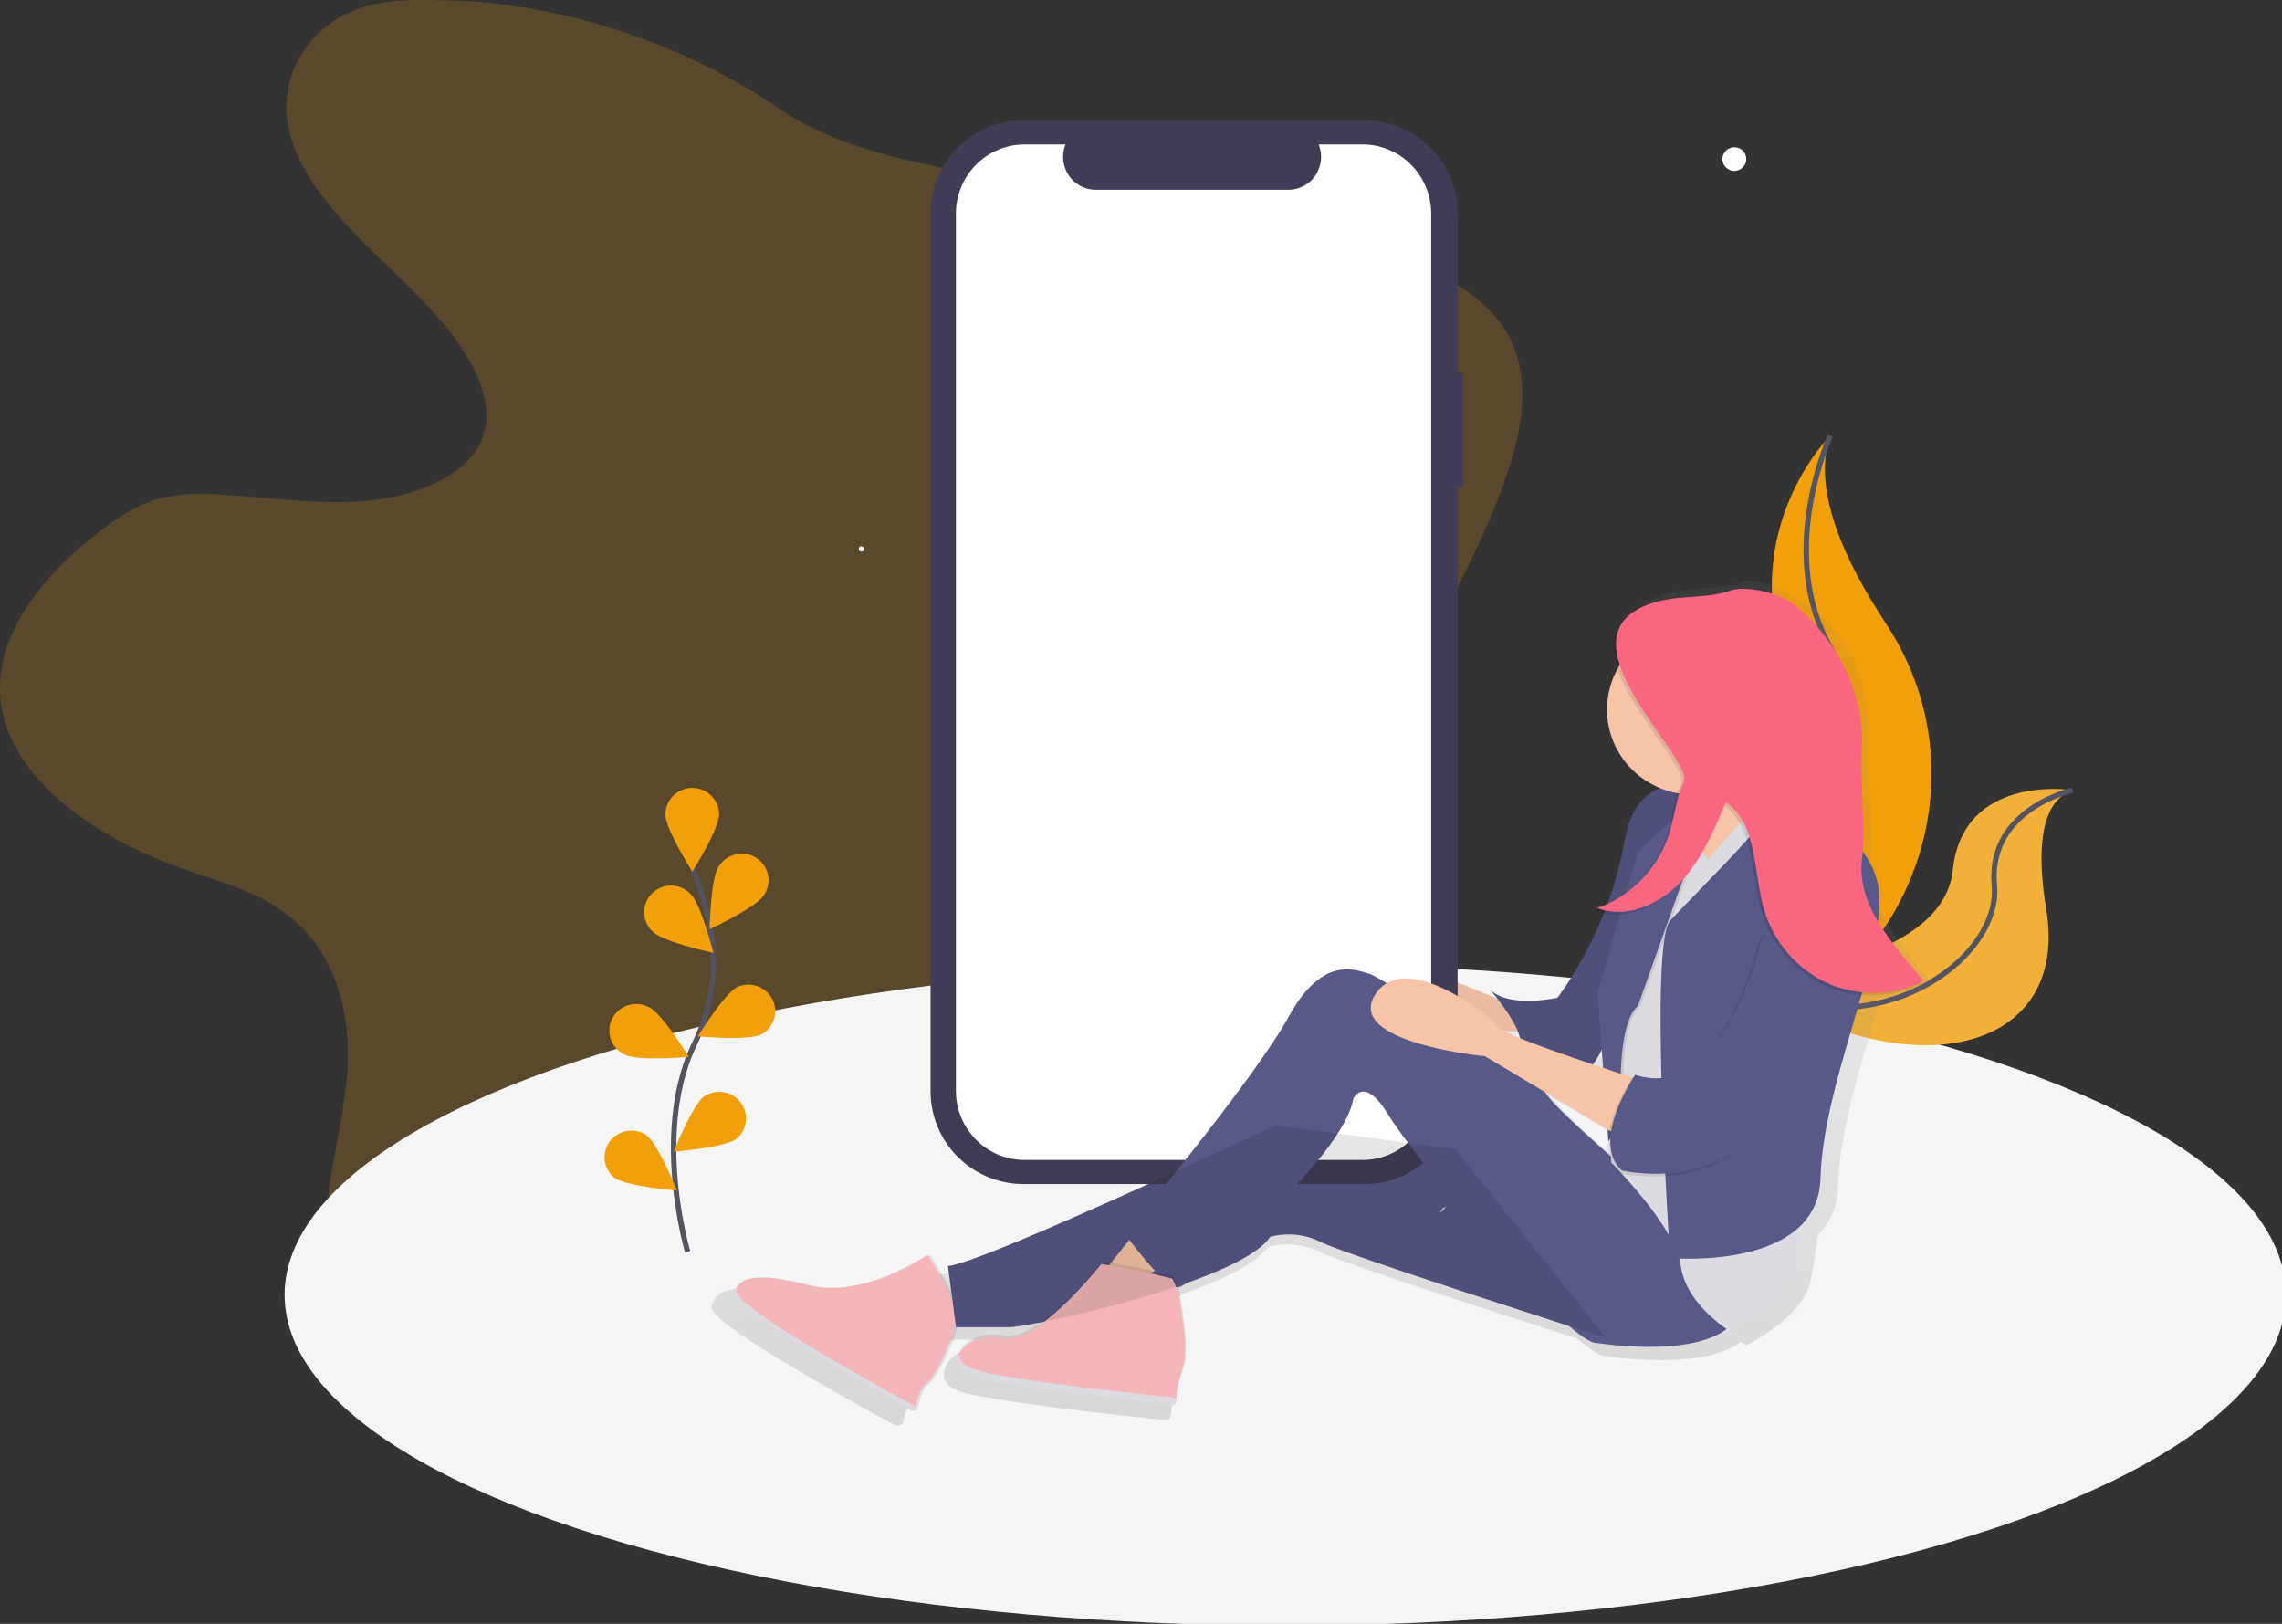<?xml version="1.0" encoding="UTF-8" standalone="no"?>
<svg
   xmlns:dc="http://purl.org/dc/elements/1.1/"
   xmlns:cc="http://creativecommons.org/ns#"
   xmlns:rdf="http://www.w3.org/1999/02/22-rdf-syntax-ns#"
   xmlns:svg="http://www.w3.org/2000/svg"
   xmlns="http://www.w3.org/2000/svg"
   xmlns:xlink="http://www.w3.org/1999/xlink"
   width="238.853mm"
   height="169.958mm"
   viewBox="0 0 238.853 169.958"
   version="1.1"
   id="svg8">
  <rect x="0" y="0" width="238.853" height="169.958" fill="#333333" stroke="none"/>
  <defs
     id="defs2">
    <linearGradient
       id="deacd444-d5db-4c24-9492-02e57292be3c"
       x1="675.05"
       y1="606.02"
       x2="675.05"
       y2="240.27"
       gradientUnits="userSpaceOnUse">
      <stop
         offset="0"
         stop-color="gray"
         stop-opacity="0.25"
         id="stop713" />
      <stop
         offset="0.54"
         stop-color="gray"
         stop-opacity="0.12"
         id="stop715" />
      <stop
         offset="1"
         stop-color="gray"
         stop-opacity="0.1"
         id="stop717" />
    </linearGradient>
    <linearGradient
       id="a1de9c2c-a914-4f57-a703-6b671b828453"
       x1="473.94"
       y1="635.65"
       x2="473.94"
       y2="301.65"
       xlink:href="#deacd444-d5db-4c24-9492-02e57292be3c"
       gradientTransform="translate(-29.591,-209)" />
    <linearGradient
       id="33ead0d0-8f65-4117-bca2-44ecb419ecb0"
       x1="363.44"
       y1="662.65"
       x2="363.44"
       y2="401.65"
       xlink:href="#deacd444-d5db-4c24-9492-02e57292be3c"
       gradientTransform="translate(-29.591,-209)" />
    <linearGradient
       id="9a5964b5-9011-4675-8f60-8033350848c0"
       x1="849.68"
       y1="703.66"
       x2="849.68"
       y2="385.5"
       xlink:href="#deacd444-d5db-4c24-9492-02e57292be3c"
       gradientTransform="translate(-357.41,-166.866)" />
  </defs>
  <g
     id="layer1"
     transform="translate(-3.075,-16.325)">
    <g
       id="g925"
       transform="matrix(0.281,0,0,0.278,3.076,16.325)">
      <path
         d="m 161.811,0.07 c -8.614,-0.23 -17.442,0 -25.522,2.32 -21.984,6.32 -32.405,27 -29.017,44.87 3.388,17.87 17.325,33.44 31.785,47.67 14.46,14.23 30.128,28.3 38.059,45.31 3.954,8.49 5.803,18 1.785,26.48 -6.199,13.07 -24.891,20.37 -42.836,21.89 -17.945,1.52 -35.964,-1.44 -53.972,-2.43 -7.556,-0.41 -15.326,-0.46 -22.444,1.45 -7.813,2.08 -14.321,6.33 -20.306,10.76 -23.352,17.38 -42.045,41.09 -39.02,66 3.42,28.23 33.922,50.54 67.332,62.51 11.062,4 22.765,7.18 32.501,12.84 25.65,14.93 31.411,42.93 28.857,67.64 -2.554,24.71 -11.254,49.45 -6.413,73.94 5.697,28.49 30.909,54.23 64.917,66.25 30.299,10.71 68.219,10 95.12,-5.11 13.114,-7.38 23.032,-17.63 31.657,-28.23 a 243.4,227.74 0 0 0 31.475,-51 c 3.751,-8.49 7.278,-17.62 16.031,-23.52 5.344,-3.63 12.269,-5.66 19.12,-7.24 20.648,-4.76 42.398,-6.06 63.239,-10.3 20.841,-4.24 41.81,-12.17 53.139,-26.27 16.031,-20 8.55,-45.62 8.625,-69.14 0.128,-53.66 41.799,-101.69 57.179,-154 5.023,-17.09 6.894,-36 -4.328,-51.25 C 551.15,111.16 538.292,103.69 524.783,97.92 495.061,85.23 461.277,79.58 428.05,74.08 381.868,66.44 325.791,65.45 289.998,40.73 255.648,17 208.654,0.07 161.811,0.07 Z"
         fill="#f39f0a"
         opacity="0.2"
         id="path727"
         style="stroke-width:1.034" />
      <ellipse
         cx="478.73"
         cy="487.48"
         rx="372.73"
         ry="124.52"
         fill="#f5f5f5"
         id="ellipse729"
         style="stroke-width:0.895" />
      <path
         d="m 681.77,163.994 c 0,0 -35.83,35.83 -15.6,89 20.23,53.17 -34.68,141.59 -34.68,141.59 0,0 0.59,-0.09 1.68,-0.28 73.59,-13 110.16,-97.16 69.24,-159.69 -15.21,-23.24 -27.7,-50.48 -20.64,-70.62 z"
         fill="#f39f0a"
         id="path731" />
      <path
         d="m 681.77,163.994 c 0,0 -20.23,43.92 0,79.75 20.23,35.83 3.47,136.39 -50.28,150.84"
         fill="none"
         stroke="#535461"
         stroke-miterlimit="10"
         stroke-width="2"
         id="path733" />
      <path
         d="m 771.999,297.492 c 0,0 -40.89,-6.51 -44.61,30.13 -3.72,36.64 -78.62,41.72 -78.62,41.72 l 1.4,0.93 c 61.84,40.59 121,25.86 112,-28 -3.27,-20.08 -3,-40.21 9.83,-44.78 z"
         fill="#f39f0a"
         id="path735" />
      <path
         d="m 771.999,297.492 c 0,0 -40.89,-6.51 -44.61,30.13 -3.72,36.64 -78.62,41.72 -78.62,41.72 l 1.4,0.93 c 61.84,40.59 121,25.86 112,-28 -3.27,-20.08 -3,-40.21 9.83,-44.78 z"
         fill="#f5f5f5"
         opacity="0.2"
         id="path737" />
      <path
         d="m 771.999,297.492 c 0,0 -31.74,7 -29.13,35.82 2.61,28.82 -47.13,63.45 -94.1,36"
         fill="none"
         stroke="#535461"
         stroke-miterlimit="10"
         stroke-width="2"
         id="path739" />
      <circle
         cx="646.02"
         cy="59.88"
         r="4.45"
         fill="#ffffff"
         id="circle747" />
      <circle
         cx="320.85"
         cy="206.65"
         r="1"
         fill="#ffffff"
         id="circle767" />
      <path
         d="m 256.139,471.25 c 0,0 -13.26,-45 2.49,-78.14 a 71.09,71.09 0 0 0 5.78,-44.61 119.57,119.57 0 0 0 -6.31,-20.93"
         fill="none"
         stroke="#535461"
         stroke-miterlimit="10"
         stroke-width="2"
         id="path773" />
      <path
         d="m 267.859,306.63 c 0,5.52 -10,21.51 -10,21.51 0,0 -10,-16 -10,-21.51 a 10,10 0 0 1 20,0 z"
         fill="#f39f0a"
         id="path775" />
      <path
         d="m 284.409,337.19 c -3,4.63 -20.08,12.63 -20.08,12.63 0,0 0.31,-18.86 3.31,-23.49 a 10,10 0 1 1 16.77,10.86 z"
         fill="#f39f0a"
         id="path777" />
      <path
         d="m 283.649,389.4 c -4.93,2.48 -23.71,0.77 -23.71,0.77 0,0 9.79,-16.12 14.71,-18.6 a 10,10 0 0 1 9,17.84 z"
         fill="#f39f0a"
         id="path779" />
      <path
         d="m 274.209,428.79 c -4.44,3.28 -23.24,4.76 -23.24,4.76 0,0 6.92,-17.54 11.36,-20.82 a 10,10 0 0 1 11.88,16.06 z"
         fill="#f39f0a"
         id="path781" />
      <path
         d="m 243.319,350.89 c 4,3.84 22.39,7.83 22.39,7.83 0,0 -4.51,-18.31 -8.47,-22.15 a 10,10 0 1 0 -13.92,14.33 z"
         fill="#f39f0a"
         id="path783" />
      <path
         d="m 232.859,397.09 c 4.93,2.48 23.71,0.77 23.71,0.77 0,0 -9.79,-16.12 -14.71,-18.6 a 10,10 0 1 0 -9,17.84 z"
         fill="#f39f0a"
         id="path785" />
      <path
         d="m 228.859,443.39 c 4.44,3.28 23.24,4.76 23.24,4.76 0,0 -6.92,-17.54 -11.36,-20.82 a 10,10 0 0 0 -11.88,16.06 z"
         fill="#f39f0a"
         id="path787" />
      <path
         d="m 719.59,370.234 c -11.07,-13.43 -24.48,-28.86 -22.6,-46.73 1.52,-14.47 -2.12,-27.85 -1.4,-42.37 1,-20.63 -3.14,-36.78 -18,-50 -8.68,-7.73 -23.19,-13.8 -27.51,-12.25 -8.56,3.06 -17.9,1.89 -26.71,4 -6.69,1.56 -11.14,4 -13.9,7 -5.55,5 -5.64,12 -3.11,19.45 a 32.85,32.85 0 0 0 16.23,46.08 c -6.17,2.58 -11.5,8.52 -13.58,20.58 a 140.68,140.68 0 0 1 -6.53,24.31 39.51,39.51 0 0 1 -4,1.61 c 0.3,0.12 0.61,0.2 0.91,0.31 -0.65,0.25 -1.29,0.5 -2,0.72 a 21.21,21.21 0 0 0 3.65,1.06 c -8,20.21 -18,32.73 -18,32.73 0,0 -18.65,4.12 -25.9,-3.09 0,0 1.18,1.38 2.78,3.45 -7.09,-2.94 -18.73,-7.74 -28.68,-11.69 -7.22,-2.87 -9.07,0 -9,4 a 13.32,13.32 0 0 0 -5,1.68 48.67,48.67 0 0 0 -6.69,-3.6 c -4.14,-1 -17.61,-8.24 -31.08,16.47 -7.84,14.37 -27.94,40.6 -43.39,60 -30.05,13.82 -69.17,31.32 -83.71,35.72 h -9.32 c -1.22,-2 -2.07,-3.26 -2.07,-3.26 l -0.72,0.48 -0.31,-0.48 c 0,0 -18.3,12.67 -36.88,12.77 a 35,35 0 0 1 -7.84,-1 c -8.54,-2.15 -14.56,-3.11 -18.86,-3 -5.09,-0.09 -8,1.12 -9.76,3.4 v 0 a 8.94,8.94 0 0 0 -0.65,0.94 v 0 a 11.05,11.05 0 0 0 -0.54,1 v 0 c -0.16,0.36 -0.32,0.74 -0.46,1.13 a 2.32,2.32 0 0 0 0.58,1.95 10.42,10.42 0 0 0 0.81,1 l 0.52,0.56 c 2.34,2.42 6.6,5.63 11.9,9.21 1.53,1 3.15,2.1 4.84,3.19 l 3.21,2 2.87,1.79 1.15,0.71 1.28,0.78 2.29,1.39 1.36,0.82 2.57,1.53 2.08,1.23 c 5.44,3.21 10.86,6.32 15.75,9.08 l 3.42,2.04 0.33,0.18 2.2,1.23 3.8,2.11 2.61,1.44 1.22,0.67 1.31,0.72 0.26,0.14 2.28,1.24 a 3.3,3.3 0 0 0 2.66,-0.72 c 0.66,-2.8 2.27,-8.8 4,-9.26 1.73,-0.46 9.22,-13.55 11.33,-22.31 h 20.22 a 89.13,89.13 0 0 0 11.84,-1.82 c -5.22,3.72 -10.39,6.06 -14.41,5.06 -8.5,-2.11 -16.55,3.07 -17.36,8.18 0,0.11 -0.07,0.21 -0.1,0.32 -0.03,0.11 -0.05,0.21 -0.07,0.31 -0.02,0.1 -0.06,0.25 -0.08,0.38 -0.02,0.13 0,0.21 0,0.32 0,0.11 0,0.25 0,0.38 0,0.13 0,0.21 0,0.31 0,0.1 0,0.26 0,0.39 0,0.13 0,0.2 0,0.3 0,0.1 0.06,0.27 0.1,0.41 0.04,0.14 0,0.18 0.07,0.26 a 5,5 0 0 0 0.22,0.53 l 0.05,0.13 a 5.38,5.38 0 0 0 0.38,0.63 l 0.16,0.21 c 0.1,0.14 0.21,0.28 0.33,0.41 l 0.23,0.23 c 0.12,0.12 0.25,0.24 0.38,0.36 l 0.28,0.23 0.45,0.33 0.33,0.22 0.54,0.32 0.36,0.19 0.68,0.32 0.34,0.15 c 0.36,0.15 0.74,0.29 1.15,0.42 0.65,0.21 1.42,0.43 2.29,0.65 l 0.87,0.21 1.27,0.29 0.67,0.15 q 1.3,0.28 2.76,0.56 l 1.35,0.25 1.1,0.2 2.53,0.44 c 1.58,0.27 3.23,0.54 5,0.8 l 4.36,0.66 5.68,0.81 1.26,0.17 2,0.28 2.93,0.39 2,0.26 v 0 l 5.19,0.66 1.62,0.2 3.27,0.4 c 4.3,0.52 8.46,1 12.29,1.43 l 4.43,0.5 2.24,0.25 1,0.1 2.68,0.29 1.49,0.16 1.84,0.19 2.59,0.27 h 0.28 l 1.66,0.17 v 0 a 1.51,1.51 0 0 0 1.67,-1.47 v 0 0 c 0,-0.05 0,-0.11 0,-0.17 a 1.46,1.46 0 0 0 0.24,-0.78 34,34 0 0 1 0.93,-7.32 c 0.11,-0.41 0.24,-0.83 0.38,-1.25 l 0.16,-0.48 c 0.18,-0.51 0.36,-1 0.57,-1.55 a 11.12,11.12 0 0 0 0.39,-1.14 c 0,-0.12 0.07,-0.24 0.11,-0.37 0.04,-0.13 0.1,-0.41 0.14,-0.62 2.08,-7.11 -0.43,-20.37 -1.15,-25.58 a 27.77,27.77 0 0 0 -1.14,-4.9 2,2 0 0 0 0.39,0 11.79,11.79 0 0 0 3,-1.63 c 15.28,-5.45 28.16,-11.68 32.23,-17.92 a 27.91,27.91 0 0 1 19.68,2.06 c 7.91,3.93 67.75,23.46 95.61,32.48 5,4.31 8.92,6.83 11.09,6.64 0,0 35.47,5.74 49.73,-5.46 1.27,0.88 2.07,1.35 2.07,1.35 0,0 20.72,-10.29 23.83,-23.68 1,-4.34 1.91,-10.74 2.84,-17.82 a 25.91,25.91 0 0 0 7.52,-18.21 c 0.65,-22.48 9.36,-48.16 15.82,-71 7.84,0.62 10.87,-0.86 18.06,-4.41 l -0.32,-0.41 c 0.51,-0.3 0.96,-0.5 1.41,-0.72 z m -118.79,33.67 -4,-1.33 a 33,33 0 0 0 3.45,-5.74 z m -22.29,9.46 24,14.4 0.21,2.93 a 21,21 0 0 0 0.2,6.7 c -10.58,-9.4 -22.96,-20.81 -24.42,-24.04 z m -9.8,-21 c -2.62,-1.08 -4.79,-2.06 -6.28,-2.87 2,0.14 3.9,0.26 5.56,0.35 a 12.44,12.44 0 0 1 0.72,2.52 z m -64.28,23.47 c 0,0 4.14,-9.26 13.47,6.18 1.45,2.4 4.12,6.22 7.65,10.95 l -27.16,-3.63 c 3.2,-4.96 5.35,-9.57 6.04,-13.49 z"
         fill="url(#9a5964b5-9011-4675-8f60-8033350848c0)"
         id="path789"
         style="fill:url(#9a5964b5-9011-4675-8f60-8033350848c0)" />
      <path
         d="m 564.09,378.634 c 0,0 -19,-8 -34,-14 -15,-6 -6,14 -6,14 0,0 25,7 25,8 0,1 21,2 21,2 z"
         fill="#f7c4a7"
         id="path791" />
      <path
         d="m 564.09,378.634 c 0,0 -19,-8 -34,-14 -15,-6 -6,14 -6,14 0,0 25,7 25,8 0,1 21,2 21,2 z"
         opacity="0.05"
         id="path793" />
      <path
         d="m 645.09,299.634 c 0,0 -34,-18 -40,17 -6,35 -25,59 -25,59 0,0 -18,4 -25,-3 0,0 17,20 9,22 0,0 18,13 26,9 8,-4 14,-31 17,-38 3,-7 14,-68 38,-66 z"
         fill="#575988"
         id="path795" />
      <path
         d="m 645.09,299.634 c 0,0 -34,-18 -40,17 -6,35 -25,59 -25,59 0,0 -18,4 -25,-3 0,0 17,20 9,22 0,0 18,13 26,9 8,-4 14,-31 17,-38 3,-7 14,-68 38,-66 z"
         opacity="0.1"
         id="path797" />
      <path
         d="m 626.09,287.634 c 0,0 21,24 22,44 1,20 24,-21 26,-22 2,-1 -20,-35 -22,-46 -2,-11 -26,24 -26,24 z"
         fill="#f7c4a7"
         id="path799" />
      <polygon
         points="924,326 916,320.75 902.75,332.75 909,358 926,342 "
         fill="#f7c4a7"
         id="polygon801"
         transform="translate(-275.41,-22.866)" />
      <polygon
         points="625.5,520.5 647.5,514.5 639.5,498.5 616.5,498.5 "
         fill="#f7c4a7"
         id="polygon803"
         transform="translate(-83.41,-87.866)" />
      <path
         d="m 346.41,472.464 c 0,0 -23.82,16.59 -44.17,11.43 -20.35,-5.16 -25.88,-3.23 -28.25,3.43 -2.19,6.13 56.84,38.55 66.25,43.67 a 1.08,1.08 0 0 0 1.57,-0.7 c 0.64,-2.72 2.19,-8.55 3.85,-9 2.16,-0.58 12,-19 11.46,-26.24 -0.54,-7.24 -10.71,-22.59 -10.71,-22.59 z"
         opacity="0.1"
         id="path805" />
      <path
         d="m 345.41,472.464 c 0,0 -23.82,16.59 -44.17,11.43 -20.35,-5.16 -25.88,-3.23 -28.25,3.43 -2.19,6.13 56.84,38.55 66.25,43.67 a 1.08,1.08 0 0 0 1.57,-0.7 c 0.64,-2.72 2.19,-8.55 3.85,-9 2.16,-0.58 12,-19 11.46,-26.24 -0.54,-7.24 -10.71,-22.59 -10.71,-22.59 z"
         fill="#f3b5b7"
         id="path807" />
      <path
         d="m 542.09,432.634 -67,-9 c 0,0 -109,52 -122,53 l 3,23 h 20 c 8,0 86,-17 97,-34 a 26.78,26.78 0 0 1 19,2 c 10,5 106,36 106,36 z"
         fill="#575988"
         id="path809" />
      <path
         d="m 545.12,140.477 h -2.187 V 80.202 a 34.681,34.886 0 0 0 -34.681,-34.886 h -126.952 a 34.681,34.886 0 0 0 -34.681,34.886 V 410.877 a 34.681,34.886 0 0 0 34.681,34.886 h 126.952 a 34.681,34.886 0 0 0 34.681,-34.886 V 183.382 h 2.187 z"
         fill="#3f3d56"
         id="path1594"
         style="stroke-width:0.568" />
      <polygon
         points="687.5,500.5 698.5,506.5 714.5,494.5 698.5,486.5 "
         fill="#f7c4a7"
         id="polygon813"
         transform="translate(-275.41,-22.866)" />
      <path
         d="m 507.528,54.392 h -16.356 a 12.145,12.377 0 0 1 -11.244,17.052 h -71.782 a 12.144,12.377 0 0 1 -11.244,-17.052 h -15.276 a 25.562,26.052 0 0 0 -25.562,26.052 V 410.634 a 25.562,26.052 0 0 0 25.562,26.052 h 125.902 a 25.562,26.052 0 0 0 25.562,-26.052 v 0 -330.19 a 25.562,26.052 0 0 0 -25.562,-26.052 z"
         fill="#ffffff"
         id="path1596"
         style="stroke-width:0.564" />
      <path
         d="m 614.09,447.634 c 0,0 -36,-30.82 -38.49,-36.41 -2.49,-5.59 -61.51,-43.59 -65.51,-44.59 -4,-1 -17,-8 -30,16 -13,24 -61,82 -61,82 0,0 15,21 20,20 5,-1 61,-48 65,-71 0,0 4,-9 13,6 9,15 67,87 78,86 0,0 43,7 52,-10 9,-17 -33,-48 -33,-48 z"
         fill="#575988"
         id="path815" />
      <path
         d="m 634.59,301.134 c 0,0 -12.5,5.5 -13.5,28.5 -1,23 -23,62 -23,62 l 2,46 c 0,0 24,24 26,39 2,15 19,25 19,25 0,0 20,-10 23,-23 3,-13 5,-45 10,-57 5,-12 2,-87 2,-87 l -15,-26 -8,-9 -21,24 c 0,0 -11.5,-15.5 -1.5,-22.5 z"
         fill="#dddbe2"
         id="path817" />
      <path
         d="m 605.09,422.634 c 0,0 -3,-36 6,-44 l 18,-51 c 0,0 6.5,-24.5 5.5,-26.5 -1,-2 -23.5,19.5 -23.5,19.5 l -15,53 4,56 z"
         opacity="0.1"
         id="path819" />
      <path
         d="m 604.09,422.634 c 0,0 -3,-36 6,-44 l 18,-51 c 0,0 7,-25 6,-27 -1,-2 -24,20 -24,20 l -15,53 4,56 z"
         fill="#575988"
         id="path821" />
      <path
         d="m 611.09,406.634 c 0,0 -50,-16 -53,-20 -3,-4 -35,-30 -46,-12 -11,18 41,23 41,23 l 53,32 z"
         fill="#f7c4a7"
         id="path823" />
      <path
         d="m 425.26,477.544 -14.8,-2.66 c 0,0 -24.24,31.05 -36.87,27.9 -12.63,-3.15 -24.25,10.44 -10.91,14.8 12.05,3.94 64.09,9.45 74,10.47 a 1.46,1.46 0 0 0 1.61,-1.42 31.84,31.84 0 0 1 2.3,-11.27 c 2.67,-6.55 0,-20.62 -0.74,-26 a 25.83,25.83 0 0 0 -2.91,-9 z"
         opacity="0.1"
         id="path825" />
      <path
         d="m 425.01,478.514 -14.8,-2.66 c 0,0 -24.24,31.05 -36.85,27.91 -12.61,-3.14 -24.25,10.44 -10.91,14.8 12.05,3.94 64.09,9.45 74,10.47 a 1.46,1.46 0 0 0 1.61,-1.42 31.84,31.84 0 0 1 2.21,-11.26 c 2.67,-6.55 0,-20.62 -0.74,-26 a 25.83,25.83 0 0 0 -2.91,-9 z"
         fill="#f3b5b7"
         id="path827" />
      <circle
         cx="633.593"
         cy="267.135"
         r="32"
         opacity="0.1"
         id="circle829" />
      <circle
         cx="630.593"
         cy="267.135"
         r="32"
         fill="#f7c4a7"
         id="circle831" />
      <path
         d="m 662.09,298.634 c 0,0 38,13 38,40 0,27 -21,70 -22,105 -1,35 -56,30 -56,30 0,0 -8,-118 0,-127 8,-9 44,-44 40,-48 z"
         fill="#575988"
         id="path833" />
      <path
         d="m 655.09,354.634 c 0,0 -14,62 -47,51 0,0 -17,25 -5,36 0,0 29,7 48,-12 19,-19 33,-26 36,-49 3,-23 5,-55 -5,-52 -10,3 -27,26 -27,26 z"
         opacity="0.1"
         id="path835" />
      <path
         d="m 656.09,353.634 c 0,0 -14,62 -47,51 0,0 -17,25 -5,36 0,0 29,7 48,-12 19,-19 33,-26 36,-49 3,-23 5,-55 -5,-52 -10,3 -27,26 -27,26 z"
         fill="#575988"
         id="path837" />
      <path
         d="m 441.13,513.134 c 0,0.09 -0.06,0.2 -0.09,0.28 a 29.28,29.28 0 0 0 -1.57,5.29 c 0.24,-0.78 0.52,-1.58 0.84,-2.38 a 14.52,14.52 0 0 0 0.82,-3.19 z"
         fill="#dddbe2"
         id="path839" />
      <path
         d="m 363.18,515.644 c -4.12,-1.35 -5.85,-3.57 -5.92,-5.91 -1.7,3.26 -0.63,6.92 5.19,8.82 12.05,3.94 64.1,9.45 74,10.47 a 1.46,1.46 0 0 0 1.61,-1.43 v 0 a 1.47,1.47 0 0 0 -1.31,-1.49 c -10.86,-1.16 -61.68,-6.58 -73.57,-10.46 z"
         fill="#dddbe2"
         id="path841" />
      <path
         d="m 274.37,485.564 a 12.32,12.32 0 0 1 1,-2.12 9.75,9.75 0 0 0 -2.35,3.88 c -2.19,6.13 56.84,38.55 66.25,43.67 a 1.08,1.08 0 0 0 1.57,-0.71 v 0 a 1.08,1.08 0 0 0 -0.53,-1.2 c -10.4,-5.69 -68.1,-37.46 -65.94,-43.52 z"
         fill="#dddbe2"
         id="path843" />
      <path
         d="m 538.03,454.544 c -0.53,0.14 -1.05,0.85 -1.54,1.82 l 0.16,-0.06 c 0.44,-0.12 1.19,-1 2.1,-2.3 a 1.94,1.94 0 0 1 -0.72,0.54 z"
         fill="#dddbe2"
         id="path845" />
      <path
         d="m 626.15,295.304 c -2.82,6.22 -3.41,13.23 -5.48,19.75 -4.11,12.93 -14.42,23.63 -26.77,27.76 10.39,4.14 22.65,-0.92 30.68,-9.32 8.03,-8.4 12.74,-19.58 17.25,-30.46 11.66,7.84 10.24,25.86 14.16,39.89 a 44.24,44.24 0 0 0 23.55,28.15 42.17,42.17 0 0 0 36.07,-0.73 c -10.69,-13 -25.91,-30.93 -24.1,-48.29 1.47,-14.06 -8.62,-24.8 -7.93,-38.91 1,-20 -6.66,-30.16 -21,-43 -8.38,-7.51 4.81,-18.1 -6,-15 -4.25,1.22 -8.73,-3.33 -12.9,-1.83 -8.26,3 -17.28,1.84 -25.78,3.84 -44.18,10.38 12.37,59.07 8.25,68.15 z"
         opacity="0.1"
         id="path847" />
      <path
         d="m 627.15,294.304 c -2.82,6.22 -3.41,13.23 -5.48,19.75 -4.11,12.93 -14.42,23.63 -26.77,27.76 10.39,4.14 22.65,-0.92 30.68,-9.32 8.03,-8.4 12.74,-19.58 17.25,-30.46 11.66,7.84 10.24,25.86 14.16,39.89 a 44.24,44.24 0 0 0 23.55,28.15 42.17,42.17 0 0 0 36.07,-0.73 c -10.69,-13 -24.91,-27.93 -23.1,-45.29 1.47,-14.06 -0.72,-28.51 0,-42.61 1,-20 -8.81,-39.32 -23.16,-52.16 -8.38,-7.51 -21.47,-8.47 -25.65,-7 -8.26,3 -17.28,1.84 -25.78,3.84 -44.2,10.41 12.35,59.1 8.23,68.18 z"
         fill="#fc6681"
         id="path849" />
      <path
         d="m 542.09,432.634 -67,-9 c 0,0 -109,52 -122,53 l 3,23 h 20 c 8,0 86,-17 97,-34 a 26.78,26.78 0 0 1 19,2 c 10,5 106,36 106,36 z"
         opacity="0.1"
         id="path811" />
    </g>
  </g>
</svg>
